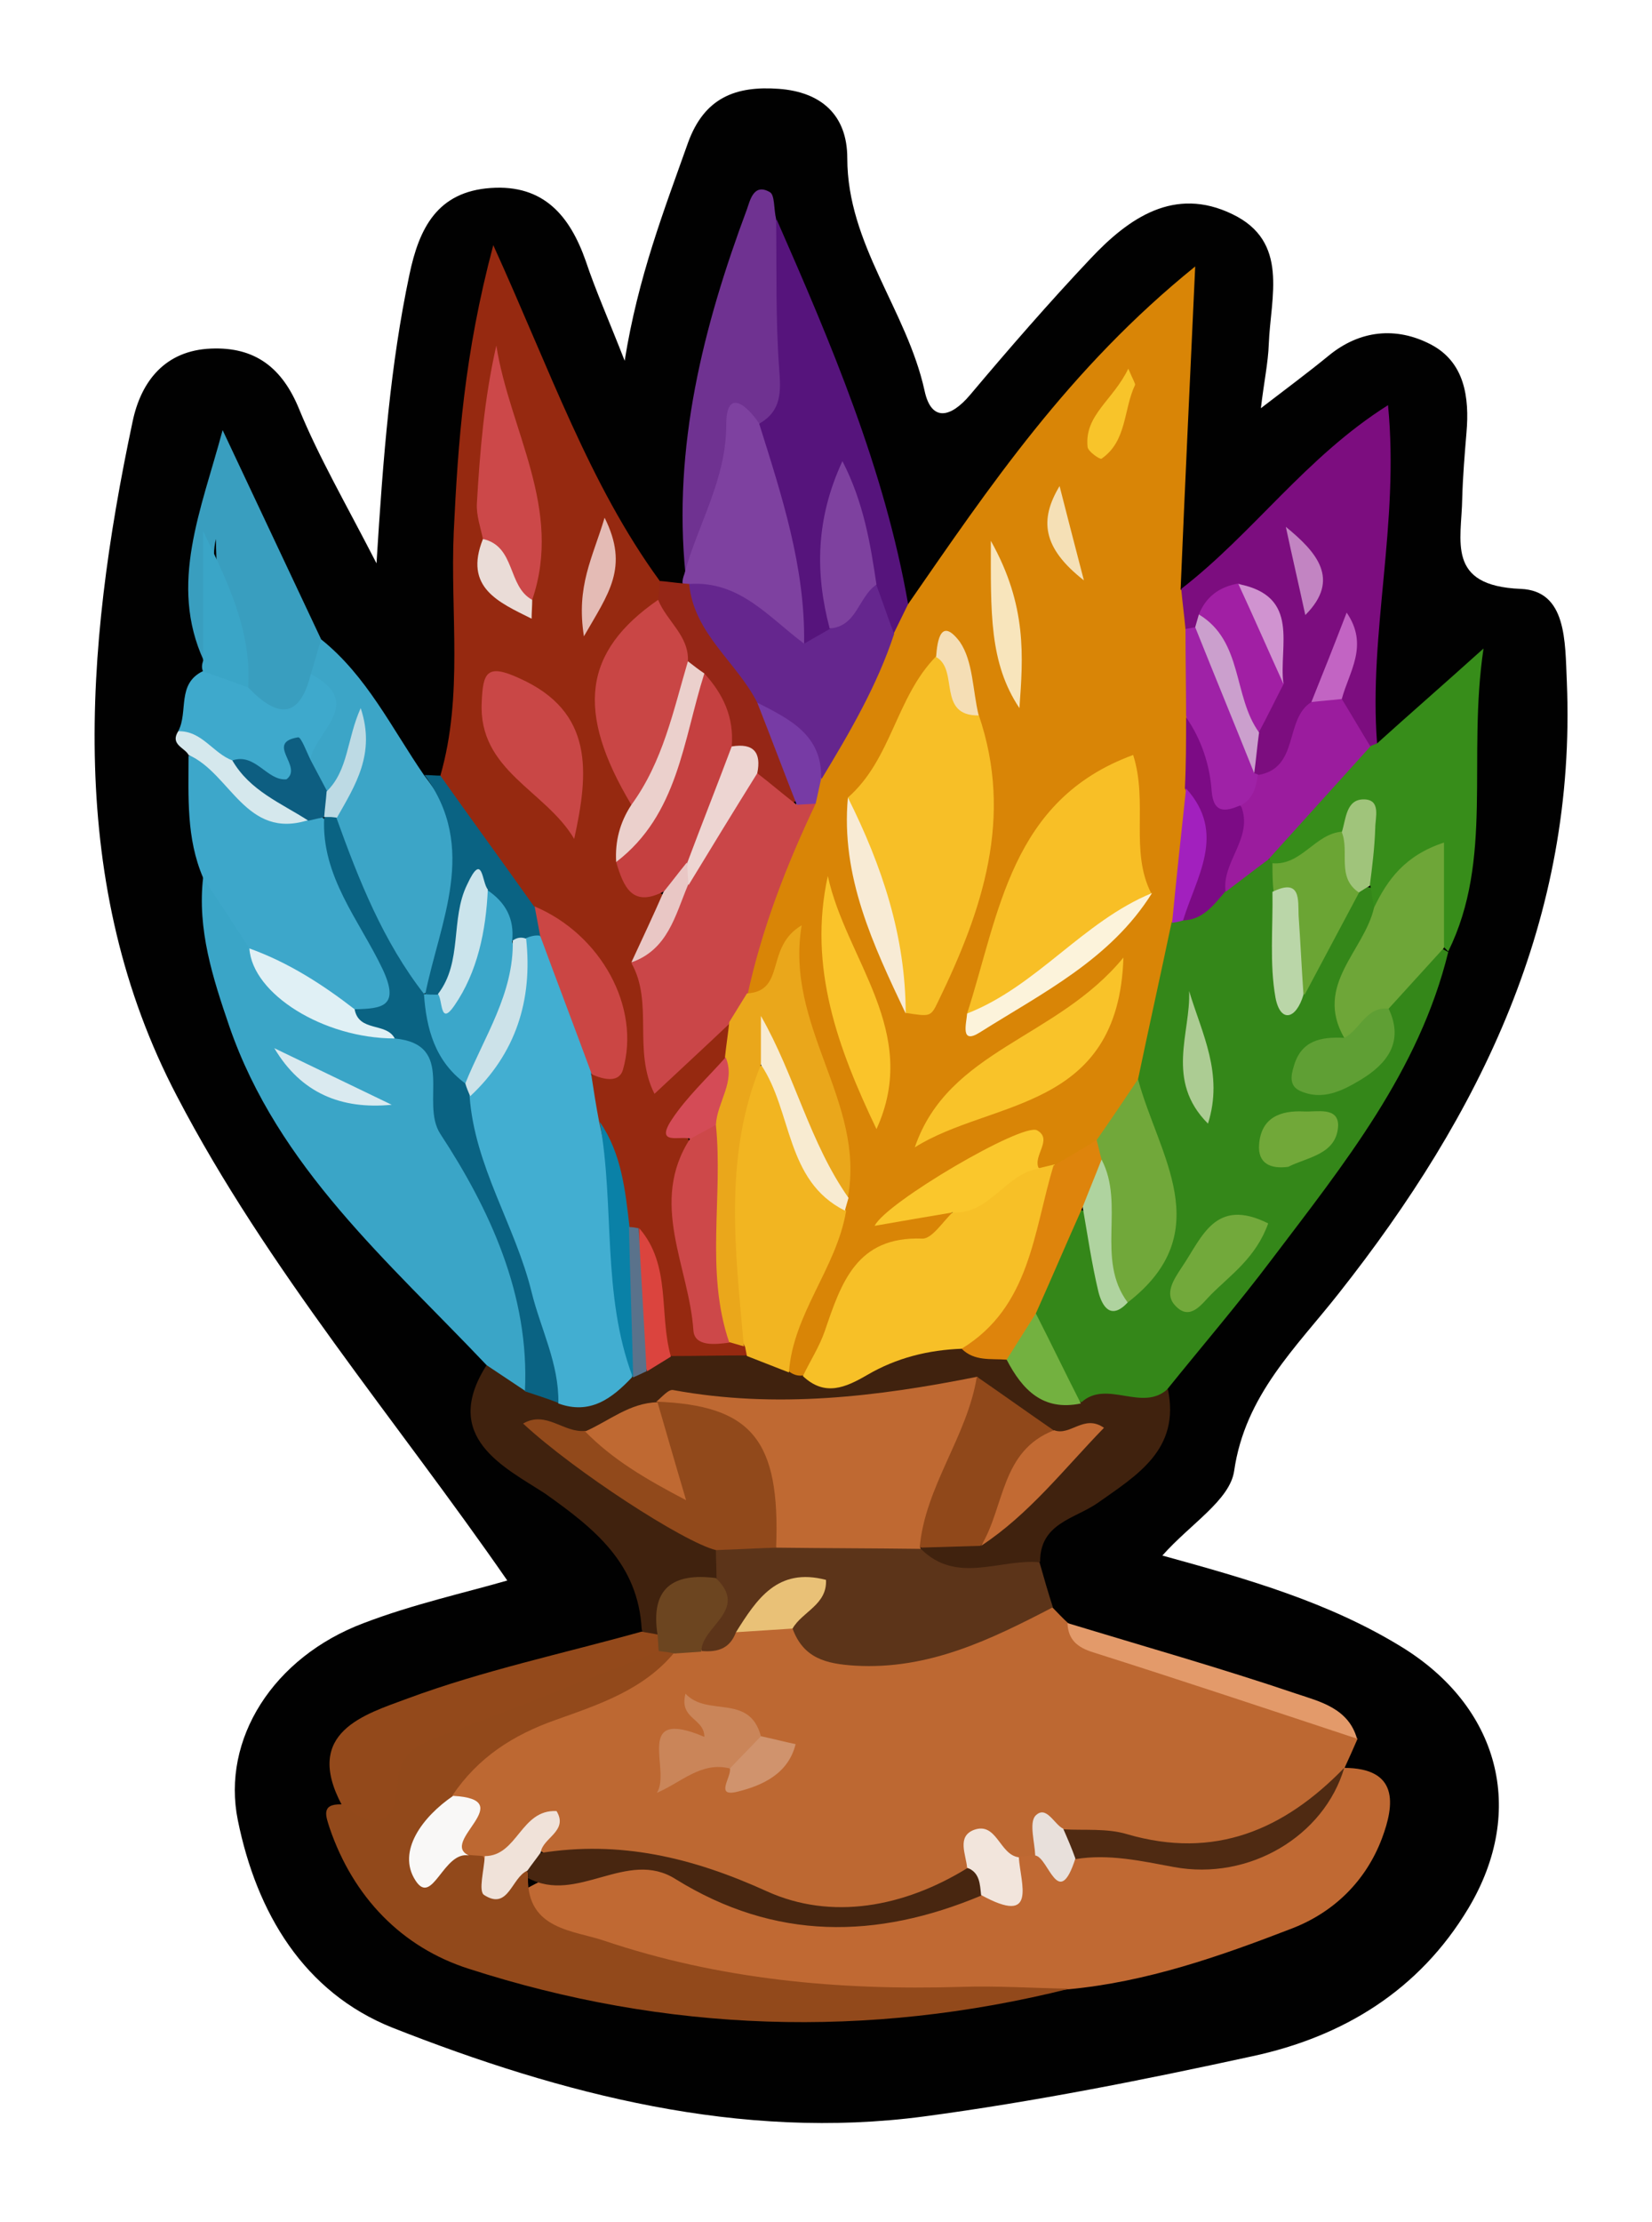 <?xml version="1.0" encoding="utf-8"?>
<!-- Generator: Adobe Illustrator 23.0.2, SVG Export Plug-In . SVG Version: 6.00 Build 0)  -->
<svg version="1.1" id="Camada_1" xmlns="http://www.w3.org/2000/svg" xmlns:xlink="http://www.w3.org/1999/xlink" x="0px" y="0px"
	 viewBox="0 0 27.16 36.52" style="enable-background:new 0 0 27.16 36.52;" xml:space="preserve">
<style type="text/css">
	.st0{fill:#010101;}
	.st1{fill:#D98506;}
	.st2{fill:#BD6832;}
	.st3{fill:#962910;}
	.st4{fill:#C06933;}
	.st5{fill:#348719;}
	.st6{fill:#92491B;}
	.st7{fill:#3AA5C7;}
	.st8{fill:#40220E;}
	.st9{fill:#7C0D7F;}
	.st10{fill:#5C3419;}
	.st11{fill:#3DA7CA;}
	.st12{fill:#3CA5C7;}
	.st13{fill:#56147C;}
	.st14{fill:#378D1A;}
	.st15{fill:#6F3291;}
	.st16{fill:#399EBF;}
	.st17{fill:#93491B;}
	.st18{fill:#7E41A0;}
	.st19{fill:#3EA9CC;}
	.st20{fill:#E39A6A;}
	.st21{fill:#0A6383;}
	.st22{fill:#952616;}
	.st23{fill:#D5E8ED;}
	.st24{fill:#F7BF27;}
	.st25{fill:#F7C027;}
	.st26{fill:#CA4648;}
	.st27{fill:#F8BF26;}
	.st28{fill:#F2B521;}
	.st29{fill:#65268E;}
	.st30{fill:#EAA71B;}
	.st31{fill:#F9C329;}
	.st32{fill:#71A83A;}
	.st33{fill:#FAC42A;}
	.st34{fill:#DE840C;}
	.st35{fill:#FAC72C;}
	.st36{fill:#9F22A7;}
	.st37{fill:#7C0B85;}
	.st38{fill:#F8EBD1;}
	.st39{fill:#FCF3DB;}
	.st40{fill:#F8EBD5;}
	.st41{fill:#F8E5BC;}
	.st42{fill:#773BA5;}
	.st43{fill:#A220BE;}
	.st44{fill:#F8C42A;}
	.st45{fill:#F5DEB5;}
	.st46{fill:#F5E0B6;}
	.st47{fill:#482610;}
	.st48{fill:#4F2A12;}
	.st49{fill:#CA8559;}
	.st50{fill:#6C4520;}
	.st51{fill:#E9C177;}
	.st52{fill:#F9F8F7;}
	.st53{fill:#F0E2D9;}
	.st54{fill:#F2E5DC;}
	.st55{fill:#D0936D;}
	.st56{fill:#E8E0DB;}
	.st57{fill:#42AED1;}
	.st58{fill:#C94645;}
	.st59{fill:#CC4849;}
	.st60{fill:#C94746;}
	.st61{fill:#C54040;}
	.st62{fill:#CB4644;}
	.st63{fill:#CD4849;}
	.st64{fill:#EBD0CC;}
	.st65{fill:#0A81A7;}
	.st66{fill:#DB443E;}
	.st67{fill:#EADCD7;}
	.st68{fill:#D44B56;}
	.st69{fill:#E4BBB5;}
	.st70{fill:#E9C7C5;}
	.st71{fill:#5A728B;}
	.st72{fill:#6EA638;}
	.st73{fill:#9B1C9E;}
	.st74{fill:#6BA534;}
	.st75{fill:#5F9F34;}
	.st76{fill:#72A93B;}
	.st77{fill:#71A839;}
	.st78{fill:#BAD6A8;}
	.st79{fill:#73B140;}
	.st80{fill:#ACCC93;}
	.st81{fill:#AFD39F;}
	.st82{fill:#A0C47B;}
	.st83{fill:#E0F0F5;}
	.st84{fill:#DAEAF0;}
	.st85{fill:#BF6932;}
	.st86{fill:#91491B;}
	.st87{fill:#90481A;}
	.st88{fill:#C26A33;}
	.st89{fill:#A11FA4;}
	.st90{fill:#CB9FCD;}
	.st91{fill:#C284C2;}
	.st92{fill:#C264C3;}
	.st93{fill:#D093D0;}
	.st94{fill:#0D5E81;}
	.st95{fill:#BDDAE4;}
	.st96{fill:#7E419F;}
	.st97{fill:#3BA7CA;}
	.st98{fill:#CCE2E9;}
	.st99{fill:#CBE4EC;}
	.st100{fill:#EDD5D2;}
</style>
<g>
	<path class="st0" d="M6.19,9.26C6.3,7.48,6.42,5.99,6.73,4.52c0.16-0.77,0.46-1.37,1.34-1.43c0.87-0.06,1.3,0.46,1.56,1.2
		C9.79,4.77,10,5.24,10.27,5.93c0.22-1.38,0.65-2.48,1.04-3.58c0.27-0.75,0.79-0.94,1.49-0.89c0.7,0.05,1.13,0.43,1.13,1.14
		c0,1.42,0.98,2.5,1.27,3.82c0.11,0.52,0.43,0.45,0.75,0.07c0.64-0.76,1.3-1.52,1.98-2.24c0.63-0.67,1.38-1.19,2.33-0.73
		c0.94,0.45,0.63,1.36,0.6,2.13c-0.01,0.31-0.08,0.63-0.13,1.06c0.43-0.33,0.78-0.59,1.11-0.86c0.52-0.43,1.12-0.48,1.68-0.19
		c0.56,0.29,0.64,0.87,0.59,1.45c-0.03,0.36-0.06,0.72-0.07,1.08c-0.01,0.7-0.27,1.44,0.96,1.49c0.76,0.03,0.73,0.86,0.76,1.53
		c0.16,3.89-1.42,7.1-3.75,10.05c-0.7,0.89-1.54,1.67-1.72,2.92c-0.07,0.48-0.72,0.87-1.18,1.39c1.42,0.39,2.74,0.77,3.93,1.5
		c1.6,0.98,2.07,2.68,1.1,4.3c-0.81,1.35-2.06,2.11-3.55,2.43c-1.79,0.39-3.6,0.75-5.4,0.99c-3.01,0.4-5.95-0.36-8.74-1.46
		C5,32.75,4.22,31.45,3.91,29.92c-0.27-1.33,0.58-2.68,2.07-3.24c0.81-0.31,1.67-0.5,2.36-0.7c-1.82-2.63-3.95-5.12-5.43-7.96
		C1.09,14.55,1.38,10.7,2.18,6.93c0.14-0.67,0.54-1.17,1.29-1.2c0.72-0.03,1.17,0.31,1.45,1C5.24,7.51,5.67,8.25,6.19,9.26z"/>
	<path class="st1" d="M14.93,9.93c1.33-1.92,2.64-3.87,4.72-5.55c-0.09,1.96-0.17,3.63-0.24,5.31c0.25,0.17,0.32,0.42,0.35,0.7
		c0.02,0.46,0.03,0.93,0.03,1.4c-0.01,0.4,0,0.79,0,1.19c0.05,0.73-0.14,1.43-0.23,2.14c-0.09,0.88-0.23,1.75-0.54,2.59
		c-0.2,0.43-0.38,0.88-0.8,1.17c-0.28,0.2-0.56,0.39-0.9,0.46c-0.11,0-0.21-0.02-0.31-0.08c-0.87-0.42-1.39,0.62-1.94,0.52
		c-0.41,0.01-0.17,0.21-0.22,0.06c-0.01-0.03,0.03-0.03,0.11-0.04c0.24-0.05,0.47-0.05,0.68,0.11c0.07,0.16,0.06,0.39-0.06,0.42
		c-1.28,0.29-1.57,1.56-2.36,2.35c-0.12,0.01-0.23-0.02-0.32-0.1c-0.32-1.04,0.56-1.75,0.72-2.66c0.03-0.11,0.07-0.22,0.1-0.32
		c0.15-0.54-0.15-0.99-0.31-1.46c-0.27-0.77-0.55-1.55-0.39-2.39c-0.14,0.36-0.14,0.9-0.78,0.66c-0.27-1.21,0.49-2.15,0.85-3.19
		c0.05-0.16,0.12-0.32,0.19-0.48c0.41-0.78,0.78-1.57,1.18-2.35C14.58,10.18,14.71,10,14.93,9.93z"/>
	<path class="st2" d="M17.3,26.42c0.09,0.09,0.17,0.18,0.26,0.26c0.87,0.67,1.99,0.65,2.96,1.06c0.61,0.26,1.25,0.45,1.8,0.84
		c-0.07,0.16-0.14,0.32-0.21,0.47c0,0.06-0.01,0.13-0.01,0.19c-0.69,1.11-1.74,1.39-2.96,1.31c-0.48-0.03-0.93-0.2-1.4-0.25
		c-0.19,0.12-0.66-0.66-0.61,0.2c-0.08,0.08-0.17,0.12-0.28,0.14c-0.44-0.12-0.81-0.05-1.06,0.38c-1.05,0.76-2.26,0.73-3.32,0.31
		c-1.1-0.42-2.15-0.75-3.32-0.62c-0.37-0.7-0.79,0.05-1.18-0.03c-0.11-0.01-0.21-0.05-0.3-0.11c-0.27-0.35-0.11-0.81-0.29-1.18
		c0.19-0.7,0.75-1.01,1.35-1.25c0.79-0.3,1.53-0.68,2.24-1.13c0.16-0.08,0.33-0.13,0.5-0.16c0.23-0.05,0.46-0.12,0.69-0.18
		c0.37-0.08,0.73-0.06,1.08,0.08c0.98,0.55,1.92,0.2,2.85-0.13C16.49,26.5,16.83,26.1,17.3,26.42z"/>
	<path class="st3" d="M7.24,12.75c0.38-1.32,0.16-2.67,0.22-4.01c0.07-1.46,0.17-2.91,0.65-4.71c0.94,2.07,1.58,3.93,2.73,5.51
		c0.07,0.09,0.1,0.19,0.08,0.31c-0.89,0.99-0.96,2.09-0.47,3.28c0.04,0.31-0.06,0.62-0.02,0.94c-0.01,0.34,0.27,0.47,0.48,0.65
		c0.17,0.43-0.18,0.79-0.15,1.21c0.05,0.42,0.1,0.85,0.12,1.36c0.44-0.12,0.66-0.64,1.13-0.52c0.13,0.13,0.17,0.28,0.15,0.46
		c-0.1,0.44-0.34,0.81-0.69,1.07c-0.27,0.2-0.2,0.36-0.08,0.57c0.06,1.04-0.26,2.18,0.69,3.01c0.1,0.07,0.18,0.16,0.23,0.27
		c0.01,0.14-0.04,0.24-0.16,0.32c-0.37,0.19-0.73,0.18-1.09-0.01c-0.59-0.54-0.43-1.35-0.72-2c-0.07-0.09-0.13-0.2-0.18-0.3
		c-0.24-0.53-0.35-1.1-0.5-1.66c-0.05-0.23-0.04-0.45,0.03-0.67c0.34-1.47,0.17-1.96-0.95-2.69C8.1,14.44,7.35,13.8,7.24,12.75z"/>
	<path class="st4" d="M16.75,30.52c0.09-0.01,0.18-0.02,0.27-0.02c0.36,0.06,0.68-0.13,1.01-0.21c1.24,0.24,2.45,0.46,3.54-0.51
		c0.25-0.22,0.38-0.46,0.52-0.72c0,0,0,0,0,0c0.91,0,0.84,0.6,0.63,1.16c-0.26,0.69-0.78,1.21-1.48,1.48
		c-1.19,0.46-2.39,0.88-3.68,1c-2.5,0.28-5,0.41-7.45-0.36c-0.65-0.2-1.46-0.3-1.57-1.23c0.95-0.55,1.92-0.81,2.96-0.24
		c1.38,0.75,2.78,0.82,4.21,0.18C16.14,31.01,16.52,30.9,16.75,30.52z"/>
	<path class="st5" d="M18.71,17.74c0.18-0.86,0.37-1.71,0.55-2.57c0.05-0.09,0.11-0.17,0.18-0.24c0.19-0.17,0.43-0.29,0.63-0.45
		c0.21-0.16,0.41-0.34,0.7-0.38c0.11,0.02,0.2,0.07,0.27,0.17c0.08,0.15,0.11,0.31,0.13,0.47c0.11,0.42-0.16,0.9,0.2,1.27
		c0.31-0.48,0.41-1.1,0.94-1.42c0.11-0.03,0.22-0.01,0.32,0.04c0.07,0.09,0.12,0.19,0.14,0.3c-0.09,0.75-0.61,1.38-0.59,2.16
		c-0.11,0.15-0.31,0.23-0.4,0.47c0.68-0.03,0.8-0.48,0.87-0.98c0.17-0.51,0.52-0.84,1.02-1.01c0.05,0.03,0.1,0.06,0.14,0.08
		c-0.48,1.96-1.72,3.49-2.9,5.05c-0.55,0.73-1.15,1.43-1.73,2.15c-0.41,0.63-0.98,0.31-1.5,0.26c-0.47-0.4-0.72-0.91-0.8-1.52
		c0.13-0.62,0.17-1.29,0.76-1.71c0.71,0,0.41,0.88,0.91,1.05c0.49-0.55,0.59-1.15,0.31-1.84C18.69,18.67,18.56,18.21,18.71,17.74z"
		/>
	<path class="st6" d="M8.68,30.87c-0.01,0.85,0.75,0.86,1.25,1.03c1.9,0.64,3.86,0.82,5.86,0.76c0.6-0.02,1.19,0.02,1.79,0.03
		c-3.32,0.83-6.63,0.72-9.88-0.33c-1.09-0.35-1.89-1.17-2.28-2.31c-0.06-0.19-0.15-0.4,0.19-0.39c0.07-0.03,0.18-0.04,0.21-0.1
		c1.18-1.82,3.27-1.84,5-2.58c0.11,0.03,0.2,0.09,0.27,0.18c-0.51,0.62-1.25,0.86-1.95,1.11c-0.71,0.25-1.28,0.62-1.7,1.24
		c0.01,0.34-0.52,0.83,0.26,0.98c0.08,0.01,0.16,0.01,0.24,0.02c0.14,0.26,0.35,0.25,0.59,0.16C8.65,30.69,8.7,30.76,8.68,30.87z"/>
	<path class="st7" d="M8,22.44c-1.61-1.7-3.43-3.25-4.23-5.57c-0.27-0.79-0.53-1.59-0.43-2.45c0.69-0.01,0.74,0.57,0.93,1.01
		c0.4,1.11,1.4,1.28,2.36,1.51c0.84,0.24,0.61,1.11,0.97,1.65c0.68,1.02,0.9,2.26,1.31,3.41c0.1,0.28,0.19,0.62-0.11,0.88
		C8.38,23.03,8.19,22.73,8,22.44z"/>
	<path class="st8" d="M8,22.44c0.21,0.14,0.42,0.28,0.63,0.42c0.21,0.1,0.39-0.04,0.59-0.06c0.3-0.03,0.59-0.08,0.85-0.24
		c0.04-0.03,0.09-0.05,0.13-0.07c0.09-0.05,0.17-0.09,0.27-0.13c0.18-0.07,0.37-0.15,0.57-0.07c0.42,0,0.83-0.01,1.25-0.01
		c0.31-0.11,0.5,0.09,0.69,0.27c0.07,0.05,0.14,0.07,0.22,0.06c0.88-0.16,1.65-0.75,2.59-0.69c0.28,0.05,0.55,0.14,0.8,0.25
		c0.43,0.24,0.75,0.64,1.19,0.88c0.42-0.38,1,0.17,1.42-0.22c0.21,1-0.51,1.42-1.16,1.88c-0.38,0.26-0.94,0.33-0.94,0.96
		c-0.64,0.48-1.29,0.55-1.95,0.03c-0.05-0.11-0.04-0.22,0.03-0.32c0.23-0.18,0.52-0.2,0.79-0.27c0.64-0.25,1.02-0.82,1.48-1.27
		c0.22-0.21-0.15-0.09-0.21-0.17c-0.57-0.07-0.87-0.63-1.41-0.75c-1.53,0.47-3.09,0.4-4.65,0.25c-0.1,0.04-0.21,0.08-0.32,0.11
		c-0.43,0.13-0.8,0.39-1.25,0.44c-0.04-0.15,0.01,0.11-0.11,0c-0.09-0.09-0.17,0-0.09,0.03c0.94,0.4,1.64,1.16,2.47,1.7
		c0.07,0.17,0.06,0.33-0.03,0.49c-0.44,0.24-0.74,0.64-1.06,1c-0.13,0.02-0.21-0.03-0.24-0.16c-0.06-1.08-0.77-1.65-1.59-2.23
		C8.3,24.12,7.24,23.63,8,22.44z"/>
	<path class="st9" d="M19.49,10.34c-0.02-0.22-0.05-0.44-0.07-0.66c1.18-0.91,2.05-2.17,3.4-3.02c0.19,1.95-0.32,3.74-0.18,5.56
		c-0.05,0.03-0.1,0.06-0.15,0.09c-0.4-0.12-0.51-0.44-0.58-0.79c0.01-0.39,0.21-0.72,0.26-1.1c-0.08,0.39-0.26,0.75-0.36,1.14
		c-0.31,0.44-0.26,1.13-0.94,1.3c-0.12-0.02-0.21-0.07-0.3-0.15c-0.12-0.21-0.13-0.43-0.07-0.65c0.09-0.3,0.28-0.58,0.32-0.9
		c0-0.46,0.03-0.92-0.42-1.22c-0.19,0.01-0.32,0.13-0.44,0.26c-0.06,0.07-0.13,0.14-0.21,0.2C19.65,10.43,19.56,10.42,19.49,10.34z"
		/>
	<path class="st10" d="M15.14,25.46c0.59,0.59,1.3,0.16,1.95,0.22c0.07,0.25,0.14,0.49,0.22,0.74c-1.02,0.53-2.04,1.03-3.25,0.96
		c-0.48-0.03-0.85-0.12-1.03-0.61c-0.07-0.11,0.17-0.47-0.22-0.32c-0.25,0.09-0.48,0.25-0.71,0.38c-0.1,0.27-0.3,0.33-0.56,0.31
		c-0.23-0.47,0.27-0.78,0.24-1.21c0-0.15-0.01-0.3-0.01-0.45c0.27-0.33,0.64-0.35,1.02-0.36C13.58,25.16,14.42,24.88,15.14,25.46z"
		/>
	<path class="st11" d="M4.1,15.59c-0.25-0.39-0.51-0.78-0.76-1.16C3.06,13.78,3.1,13.1,3.1,12.42c0.85-0.01,1.21,1.04,2.1,0.96
		c0.11,0.05,0.19,0.13,0.27,0.22c0.37,0.73,0.76,1.46,1.06,2.22c0.24,0.61,0.08,1.01-0.67,0.94C5.21,16.46,4.53,16.22,4.1,15.59z"/>
	<path class="st12" d="M5.28,10.51c0.75,0.6,1.16,1.46,1.69,2.23c0.96,1.26,0.98,2.07,0.11,3.54c-0.2,0.13-0.36,0.08-0.46-0.14
		c-0.42-0.87-1-1.67-1.21-2.63c0.07-0.59,0.63-0.99,0.51-1.52c-0.09,0.3-0.05,0.81-0.52,1.06c-0.27-0.04-0.39-0.22-0.45-0.46
		c-0.04-0.47,0.36-0.92,0.07-1.41C4.92,10.89,5.01,10.66,5.28,10.51z"/>
	<path class="st13" d="M14.93,9.93c-0.08,0.16-0.16,0.33-0.24,0.49c-0.32-0.1-0.43-0.37-0.48-0.67c-0.04-0.49-0.37-0.93-0.27-1.47
		c-0.35,0.7,0.06,1.42-0.15,2.1c-0.16,0.2-0.34,0.33-0.61,0.22c-0.44-1.19-0.73-2.42-0.83-3.68c0.21-0.66,0.04-1.33,0.08-1.99
		c0.02-0.46-0.07-0.96,0.34-1.32C13.66,5.64,14.54,7.7,14.93,9.93z"/>
	<path class="st14" d="M22.59,14.92c-0.02-0.12-0.04-0.24-0.06-0.36c-0.35-0.09,0.07-0.73-0.48-0.67c-0.36,0.19-0.65,0.6-1.13,0.3
		l-0.06-0.07c0.24-0.91,0.95-1.4,1.68-1.86c0,0,0.1-0.04,0.1-0.04c0.52-0.47,1.05-0.93,1.75-1.56c-0.27,1.82,0.17,3.46-0.58,4.98
		c0,0-0.07-0.07-0.07-0.07c-0.33-0.3-0.16-0.74-0.3-1.11C23.05,14.43,23.01,15.04,22.59,14.92z"/>
	<path class="st15" d="M12.76,3.6c0.01,0.82-0.01,1.64,0.05,2.46c0.03,0.38,0.04,0.69-0.32,0.9c-0.42,0.44-0.35,1.07-0.6,1.58
		c-0.17,0.34-0.16,0.78-0.62,0.9c-0.21-2.09,0.29-4.07,1.01-6c0.05-0.14,0.11-0.44,0.38-0.28C12.74,3.21,12.72,3.44,12.76,3.6z"/>
	<path class="st16" d="M5.28,10.51c-0.06,0.19-0.11,0.38-0.17,0.57c0.16,0.38,0.01,0.65-0.35,0.74c-0.4,0.1-0.67-0.14-0.86-0.48
		c-0.23-0.8-0.34-1.61-0.35-2.48c-0.17,0.67,0.42,1.42-0.2,2C2.77,9.6,3.31,8.38,3.66,7.07C4.2,8.22,4.74,9.36,5.28,10.51z"/>
	<path class="st17" d="M10.55,26.82c0.09,0.02,0.18,0.03,0.27,0.05c0.06,0.06,0.08,0.12,0.07,0.18c-0.02,0.06-0.03,0.09-0.05,0.09
		c-1.21,0.47-2.41,0.96-3.63,1.41c-0.41,0.15-0.65,0.3-0.68,0.81c-0.03,0.69-0.44,0.69-0.91,0.31C4.98,28.47,6,28.18,6.7,27.92
		C7.94,27.46,9.26,27.18,10.55,26.82z"/>
	<path class="st18" d="M11.25,9.44c0.22-0.82,0.69-1.55,0.69-2.46c0-0.61,0.34-0.32,0.54-0.02c0.37,1.18,0.76,2.36,0.74,3.62
		c-0.72,0.06-1.12-0.66-1.78-0.75c-0.1-0.06-0.17-0.14-0.22-0.25C11.22,9.54,11.23,9.49,11.25,9.44z"/>
	<path class="st19" d="M4.08,11.3c0.47,0.49,0.84,0.54,1.03-0.22c0.91,0.48,0.06,0.95-0.01,1.42c-0.3,0.84-0.81,0.42-1.28,0.21
		c-0.33-0.19-0.57-0.48-0.89-0.69c0.17-0.32-0.03-0.78,0.41-0.99C3.7,10.81,3.92,10.99,4.08,11.3z"/>
	<path class="st20" d="M22.31,28.58c-1.45-0.48-2.89-0.96-4.34-1.42c-0.26-0.08-0.41-0.21-0.42-0.48c1.25,0.38,2.52,0.74,3.76,1.16
		C21.7,27.97,22.17,28.08,22.31,28.58z"/>
	<path class="st21" d="M6.99,16.35c0.24-1.2,0.88-2.41-0.01-3.61c0.09,0,0.18,0.01,0.26,0.01c0.51,0.72,1.03,1.43,1.54,2.15
		c0.19,0.07,0.25,0.21,0.23,0.4c-0.05,0.1-0.13,0.17-0.24,0.21c-0.1,0.02-0.21,0.01-0.31-0.02c-0.25-0.14-0.36-0.41-0.54-0.61
		c-0.3,0.47-0.08,1.15-0.63,1.5c-0.05,0.01-0.11,0.03-0.16,0.04C7.09,16.39,7.04,16.37,6.99,16.35z"/>
	<path class="st22" d="M10.82,9.86c0.01-0.1,0.02-0.2,0.03-0.31c0.13,0.01,0.25,0.03,0.38,0.04c0,0,0.11,0.01,0.11,0.01
		c0.54,0.58,0.99,1.24,1.38,1.93c0.27,0.51,0.7,0.99,0.37,1.63c-0.36,0.27-0.49-0.07-0.68-0.25c-0.15-0.21-0.32-0.41-0.49-0.62
		c-0.2-0.35-0.27-0.76-0.52-1.08c-0.09-0.12-0.18-0.25-0.26-0.38C11.01,10.52,10.63,10.28,10.82,9.86z"/>
	<path class="st7" d="M4.08,11.3c-0.25-0.09-0.49-0.18-0.74-0.26c-0.03-0.06-0.02-0.12,0-0.18c0-0.71,0-1.42,0-2.13
		C3.74,9.56,4.14,10.37,4.08,11.3z"/>
	<path class="st23" d="M2.93,12.02c0.39-0.01,0.57,0.36,0.89,0.48c0.39,0.36,0.98,0.47,1.25,0.98c-1.03,0.33-1.28-0.77-1.97-1.07
		C3.04,12.29,2.79,12.24,2.93,12.02z"/>
	<path class="st24" d="M13.94,13.11c0.72-0.63,0.79-1.65,1.45-2.32c0.62,0.04,0.32,0.75,0.7,0.96c0.58,1.69,0.06,3.22-0.67,4.72
		c-0.12,0.25-0.13,0.24-0.53,0.18C14.65,15.46,14.2,14.31,13.94,13.11z"/>
	<path class="st25" d="M15.82,22.17c-0.56,0.02-1.08,0.15-1.56,0.43c-0.36,0.21-0.7,0.36-1.06,0.02c0.12-0.25,0.27-0.48,0.36-0.74
		c0.27-0.79,0.52-1.56,1.6-1.52c0.16,0.01,0.34-0.28,0.51-0.44c0.4-0.38,0.69-0.99,1.42-0.72c0.08-0.02,0.17-0.04,0.25-0.06
		C17.55,20.45,16.79,21.96,15.82,22.17z"/>
	<path class="st26" d="M12.45,12.71c0.22,0.17,0.43,0.35,0.65,0.52c0.1-0.08,0.21-0.08,0.31-0.02c-0.48,1.01-0.88,2.04-1.12,3.14
		c0.08,0.26-0.06,0.4-0.29,0.47c-0.39,0.37-0.78,0.73-1.24,1.16c-0.36-0.71-0.01-1.5-0.38-2.15c0.53-0.36,0.56-0.98,0.79-1.5
		C11.67,13.85,11.66,12.96,12.45,12.71z"/>
	<path class="st27" d="M15.9,16.66c0.53-1.64,0.71-3.51,2.73-4.25c0.25,0.79-0.06,1.58,0.3,2.28C17.96,15.41,17.16,16.38,15.9,16.66
		z"/>
	<path class="st28" d="M12.97,22.56c-0.23-0.09-0.46-0.18-0.69-0.27c-0.01-0.05-0.02-0.1-0.03-0.15c-0.78-1.51-0.63-3.02,0.04-4.52
		c0.56-0.35,0.68,0.15,0.82,0.47c0.26,0.61,0.49,1.23,0.8,1.82C13.75,20.85,13.04,21.59,12.97,22.56z"/>
	<path class="st29" d="M12.45,11.55c-0.34-0.67-1.04-1.13-1.12-1.95c0.83-0.06,1.31,0.55,1.89,0.98c0.14-0.08,0.28-0.16,0.42-0.24
		c0.34-0.15,0.21-0.81,0.77-0.72c0.1,0.27,0.19,0.54,0.29,0.8c-0.28,0.85-0.73,1.62-1.19,2.38C13.14,12.39,12.87,11.91,12.45,11.55z
		"/>
	<path class="st30" d="M12.51,17.5c-0.62,1.51-0.42,3.07-0.28,4.63c-0.08-0.02-0.17-0.05-0.25-0.07c-0.82-1.03-0.5-2.22-0.46-3.38
		c-0.09-0.51,0.41-0.83,0.4-1.31c0.02-0.19,0.05-0.38,0.07-0.57c0.1-0.16,0.19-0.31,0.29-0.47c0.65-0.04,0.29-0.76,0.9-1.12
		c-0.28,1.67,1.05,2.89,0.76,4.47c-0.86-0.7-0.98-1.73-1.29-2.7C12.62,17.14,12.71,17.38,12.51,17.5z"/>
	<path class="st31" d="M18.47,15.74c-0.08,2.54-2.18,2.33-3.43,3.12C15.59,17.25,17.37,17.08,18.47,15.74z"/>
	<path class="st32" d="M18.71,17.74c0.33,1.24,1.33,2.51-0.17,3.67c-0.67-0.65-0.41-1.54-0.63-2.31c-0.01-0.13,0.03-0.25,0.12-0.36
		C18.26,18.41,18.49,18.07,18.71,17.74z"/>
	<path class="st33" d="M14.41,18.56c-0.63-1.32-1.13-2.66-0.8-4.16C13.91,15.78,15.14,16.96,14.41,18.56z"/>
	<path class="st34" d="M18.03,18.74c0.03,0.11,0.05,0.21,0.08,0.32c0.04,0.32-0.02,0.59-0.31,0.78c-0.26,0.58-0.51,1.17-0.77,1.75
		c-0.11,0.29-0.04,0.68-0.48,0.76c-0.26-0.02-0.53,0.03-0.74-0.18c1.13-0.69,1.18-1.92,1.51-3.01
		C17.57,19.02,17.8,18.88,18.03,18.74z"/>
	<path class="st35" d="M17.08,19.21c-0.55,0.08-0.81,0.76-1.42,0.72c-0.41,0.07-0.83,0.14-1.28,0.22c0.18-0.38,2.43-1.7,2.67-1.57
		C17.32,18.73,16.97,19,17.08,19.21z"/>
	<path class="st36" d="M19.49,10.34c0.05-0.01,0.11-0.02,0.16-0.03c0.99,0.53,0.71,1.57,0.97,2.4l0.06,0.02
		c0.18,0.26,0.07,0.46-0.14,0.64c-0.48,0.26-0.74,0.1-0.83-0.43c-0.06-0.39-0.09-0.79-0.21-1.17C19.5,11.31,19.49,10.82,19.49,10.34
		z"/>
	<path class="st37" d="M19.5,11.79c0.25,0.36,0.39,0.78,0.42,1.21c0.03,0.38,0.23,0.34,0.47,0.24c0.58,0.59-0.01,0.97-0.25,1.42
		c-0.19,0.22-0.37,0.47-0.71,0.47c-0.08-0.73,0.46-1.44,0.05-2.17C19.5,12.57,19.5,12.18,19.5,11.79z"/>
	<path class="st38" d="M12.51,17.5c0-0.27,0-0.53,0-0.8c0.56,0.98,0.8,2.08,1.44,2.99c-0.02,0.07-0.04,0.14-0.06,0.21
		C12.91,19.41,13.03,18.27,12.51,17.5z"/>
	<path class="st39" d="M15.9,16.66c1.15-0.45,1.9-1.51,3.04-1.98c-0.68,1.09-1.8,1.64-2.83,2.29C15.78,17.18,15.89,16.82,15.9,16.66
		z"/>
	<path class="st40" d="M13.94,13.11c0.56,1.12,0.95,2.28,0.95,3.55C14.36,15.54,13.82,14.41,13.94,13.11z"/>
	<path class="st41" d="M16.76,11.64c-0.5-0.75-0.47-1.58-0.47-2.75C16.89,9.96,16.82,10.8,16.76,11.64z"/>
	<path class="st42" d="M12.45,11.55c0.53,0.27,1.07,0.53,1.05,1.25c-0.03,0.14-0.06,0.27-0.09,0.41c-0.11,0.01-0.21,0.01-0.31,0.02
		C12.88,12.67,12.67,12.11,12.45,11.55z"/>
	<path class="st43" d="M19.5,12.96c0.67,0.74,0.17,1.45-0.05,2.17c-0.06,0.02-0.12,0.03-0.18,0.04
		C19.34,14.44,19.42,13.7,19.5,12.96z"/>
	<path class="st44" d="M18.55,6.06c0.09,0.21,0.12,0.25,0.11,0.27c-0.19,0.4-0.13,0.92-0.55,1.21c-0.02,0.02-0.23-0.12-0.23-0.2
		C17.83,6.82,18.3,6.58,18.55,6.06z"/>
	<path class="st45" d="M16.09,11.76c-0.69,0.01-0.32-0.75-0.7-0.96c0.02-0.28,0.08-0.66,0.39-0.25C16,10.87,15.99,11.35,16.09,11.76
		z"/>
	<path class="st46" d="M17.42,7.99c0.11,0.43,0.22,0.86,0.4,1.55C17.13,9,17.09,8.54,17.42,7.99z"/>
	<path class="st47" d="M8.68,30.87c0.02-0.04,0.01-0.08-0.02-0.11c-0.1-0.23,0.02-0.3,0.22-0.3c1.31-0.21,2.5,0.07,3.73,0.63
		c1.06,0.48,2.25,0.26,3.29-0.38c0.29,0.04,0.35,0.21,0.23,0.45c-1.72,0.72-3.39,0.74-5.02-0.27C10.31,30.38,9.49,31.31,8.68,30.87z
		"/>
	<path class="st48" d="M22.1,29.06c-0.33,1.12-1.56,1.86-2.8,1.63c-0.54-0.1-1.07-0.22-1.62-0.13c-0.25-0.08-0.31-0.25-0.2-0.49
		c0.35,0.02,0.72-0.02,1.05,0.08C19.97,30.57,21.11,30.08,22.1,29.06z"/>
	<path class="st49" d="M12,29.07c-0.47-0.12-0.8,0.23-1.2,0.4c0.24-0.37-0.4-1.42,0.78-0.92c0-0.31-0.42-0.29-0.31-0.71
		c0.36,0.39,1.05-0.01,1.24,0.7C12.64,29.01,12.28,29.01,12,29.07z"/>
	<path class="st50" d="M10.83,27.14c-0.01-0.09-0.01-0.18-0.02-0.27c-0.12-0.77,0.26-1.02,0.96-0.93c0.55,0.53-0.24,0.79-0.24,1.21
		c-0.15,0.01-0.29,0.02-0.44,0.03C11.01,27.16,10.92,27.15,10.83,27.14z"/>
	<path class="st51" d="M12.1,26.83c0.34-0.54,0.68-1.07,1.48-0.86c0.02,0.41-0.39,0.52-0.55,0.8C12.72,26.79,12.41,26.81,12.1,26.83
		z"/>
	<path class="st52" d="M7.71,30.5c-0.42-0.08-0.6,0.85-0.88,0.41c-0.31-0.48,0.12-1.05,0.62-1.39C8.55,29.58,7.21,30.28,7.71,30.5z"
		/>
	<path class="st53" d="M8.89,30.45c-0.07,0.1-0.15,0.2-0.22,0.3c-0.26,0.11-0.31,0.66-0.71,0.4c-0.1-0.06,0-0.42,0.01-0.64
		c0.54,0,0.59-0.77,1.18-0.74C9.35,30.1,8.92,30.21,8.89,30.45z"/>
	<path class="st54" d="M16.13,31.15c-0.02-0.18-0.02-0.37-0.23-0.45c-0.02-0.22-0.17-0.51,0.11-0.62c0.38-0.14,0.42,0.41,0.74,0.45
		C16.78,30.97,17.06,31.66,16.13,31.15z"/>
	<path class="st55" d="M12,29.07c0.17-0.18,0.34-0.35,0.51-0.53c0.19,0.04,0.38,0.09,0.57,0.13c-0.12,0.49-0.55,0.68-0.95,0.78
		C11.74,29.55,12.03,29.21,12,29.07z"/>
	<path class="st56" d="M17.48,30.06c0.07,0.16,0.14,0.32,0.2,0.49c-0.28,0.87-0.44-0.02-0.66-0.05c-0.01-0.22-0.1-0.53,0-0.65
		C17.2,29.66,17.33,29.99,17.48,30.06z"/>
	<path class="st57" d="M8.65,15.42c0.07-0.03,0.15-0.05,0.22-0.04c0.75,0.59,0.9,1.4,0.85,2.28c0.04,0.26,0.08,0.52,0.13,0.78
		c0.29,1.39,0.79,2.74,0.54,4.2c-0.33,0.35-0.69,0.62-1.21,0.43c-0.55-1.65-1.22-3.27-1.65-4.96C8.08,17.27,8.19,16.28,8.65,15.42z"
		/>
	<path class="st58" d="M10.82,9.86c0.14,0.35,0.51,0.59,0.49,1.01c0.13,0.96,0.01,1.83-0.93,2.36C9.46,11.69,9.59,10.71,10.82,9.86z
		"/>
	<path class="st59" d="M7.94,8.86C7.9,8.67,7.83,8.47,7.84,8.28c0.05-0.86,0.12-1.72,0.32-2.6c0.22,1.4,1.1,2.68,0.59,4.18
		C8.25,9.71,8.07,9.31,7.94,8.86z"/>
	<path class="st60" d="M9.44,13.79c-0.47-0.8-1.58-1.12-1.52-2.25C7.94,11.06,8,10.9,8.54,11.15C9.77,11.7,9.68,12.7,9.44,13.79z"/>
	<path class="st61" d="M11.58,11.07c0.31,0.34,0.49,0.72,0.45,1.2c0.16,0.73-0.24,1.28-0.56,1.85c-0.24,0.12-0.22,0.51-0.55,0.53
		c-0.53,0.28-0.67-0.08-0.79-0.48C10.78,13.22,11.05,12.08,11.58,11.07z"/>
	<path class="st62" d="M9.73,17.66c-0.28-0.76-0.57-1.52-0.85-2.28c-0.03-0.16-0.06-0.32-0.09-0.48c1.09,0.46,1.75,1.66,1.45,2.69
		C10.17,17.81,9.91,17.74,9.73,17.66z"/>
	<path class="st63" d="M11.77,18.49c0.12,1.19-0.18,2.41,0.22,3.58c-0.23,0.03-0.57,0.07-0.59-0.2c-0.07-1.05-0.74-2.1-0.05-3.16
		C11.43,18.52,11.53,18.39,11.77,18.49z"/>
	<path class="st64" d="M11.58,11.07c-0.35,1.1-0.43,2.32-1.45,3.1c-0.02-0.34,0.06-0.65,0.25-0.94c0.52-0.71,0.69-1.55,0.93-2.36
		C11.4,10.94,11.49,11.01,11.58,11.07z"/>
	<path class="st65" d="M10.4,22.63c-0.51-1.36-0.29-2.81-0.54-4.19c0.36,0.52,0.42,1.13,0.49,1.73c0.33,0.82,0.4,1.64,0.07,2.47
		L10.4,22.63z"/>
	<path class="st66" d="M11.03,22.3c-0.13,0.08-0.26,0.16-0.39,0.24c-0.34-0.77-0.12-1.56-0.13-2.35
		C11.04,20.8,10.83,21.6,11.03,22.3z"/>
	<path class="st67" d="M7.94,8.86c0.54,0.12,0.4,0.78,0.81,1c0,0.1-0.01,0.21-0.01,0.31C8.2,9.9,7.62,9.66,7.94,8.86z"/>
	<path class="st68" d="M11.77,18.49c-0.14,0.08-0.28,0.15-0.42,0.23c-0.15-0.06-0.59,0.12-0.31-0.31c0.25-0.38,0.59-0.69,0.89-1.03
		C12.1,17.78,11.79,18.11,11.77,18.49z"/>
	<path class="st69" d="M9.6,10.46C9.47,9.63,9.74,9.18,9.94,8.51C10.35,9.33,10,9.76,9.6,10.46z"/>
	<path class="st70" d="M10.91,14.66c0.13-0.16,0.25-0.32,0.38-0.48c0.09,0.12,0.1,0.24,0.02,0.37c-0.21,0.5-0.33,1.06-0.93,1.27
		C10.56,15.43,10.74,15.05,10.91,14.66z"/>
	<path class="st71" d="M10.5,20.19c0.04,0.78,0.09,1.57,0.13,2.35c-0.07,0.03-0.14,0.07-0.22,0.1c-0.02-0.82-0.05-1.65-0.07-2.47
		C10.4,20.17,10.45,20.18,10.5,20.19z"/>
	<path class="st72" d="M22.59,14.92c0.22-0.46,0.51-0.86,1.15-1.07c0,0.6,0,1.16,0,1.73c-0.3,0.33-0.61,0.67-0.91,1
		c-0.22,0.2-0.3,0.61-0.73,0.48C21.6,16.19,22.43,15.63,22.59,14.92z"/>
	<path class="st73" d="M20.15,14.66c-0.07-0.5,0.47-0.89,0.25-1.42c0.2-0.11,0.25-0.29,0.28-0.5c0.69-0.11,0.43-0.92,0.88-1.2
		c0.16-0.14,0.32-0.15,0.5-0.05c0.16,0.26,0.31,0.52,0.47,0.78c-0.56,0.62-1.12,1.24-1.68,1.86C20.62,14.3,20.39,14.48,20.15,14.66z
		"/>
	<path class="st74" d="M20.92,14.19c0.48,0.04,0.7-0.49,1.15-0.52c0.38,0.25,0.24,0.64,0.28,0.99c-0.3,0.56-0.6,1.13-0.9,1.69
		c-0.63-0.42,0.02-1.24-0.51-1.69C20.92,14.51,20.92,14.35,20.92,14.19z"/>
	<path class="st75" d="M22.1,17.06c0.26-0.13,0.36-0.52,0.73-0.48c0.26,0.55-0.03,0.91-0.46,1.17c-0.3,0.18-0.63,0.35-1,0.18
		c-0.17-0.08-0.15-0.24-0.1-0.4C21.39,17.1,21.72,17.04,22.1,17.06z"/>
	<path class="st76" d="M20.85,20.11c-0.2,0.56-0.61,0.84-0.94,1.17c-0.15,0.15-0.34,0.44-0.58,0.19c-0.2-0.2-0.03-0.44,0.1-0.64
		C19.76,20.35,19.97,19.67,20.85,20.11z"/>
	<path class="st77" d="M21.18,19.18c-0.3,0.04-0.5-0.06-0.48-0.36c0.03-0.45,0.35-0.57,0.74-0.55c0.21,0.01,0.56-0.08,0.56,0.23
		C21.98,18.98,21.49,19.02,21.18,19.18z"/>
	<path class="st78" d="M20.92,14.66c0.47-0.23,0.42,0.13,0.43,0.39c0.03,0.43,0.05,0.87,0.08,1.3c-0.12,0.41-0.38,0.47-0.46,0.05
		C20.87,15.84,20.93,15.24,20.92,14.66z"/>
	<path class="st79" d="M16.55,22.35c0.16-0.25,0.32-0.51,0.48-0.76c0.25,0.49,0.49,0.99,0.74,1.48
		C17.15,23.2,16.81,22.85,16.55,22.35z"/>
	<path class="st80" d="M19.55,16.29c0.21,0.7,0.57,1.36,0.31,2.18C19.15,17.76,19.58,16.97,19.55,16.29z"/>
	<path class="st81" d="M17.8,19.84c0.1-0.26,0.21-0.52,0.31-0.78c0.39,0.74-0.1,1.64,0.43,2.35c-0.28,0.3-0.42,0.06-0.48-0.17
		C17.95,20.78,17.88,20.3,17.8,19.84z"/>
	<path class="st82" d="M22.34,14.67c-0.37-0.25-0.15-0.67-0.28-0.99c0.07-0.22,0.07-0.54,0.36-0.54c0.29,0,0.19,0.3,0.19,0.47
		c-0.01,0.32-0.05,0.64-0.09,0.95C22.47,14.59,22.4,14.63,22.34,14.67z"/>
	<path class="st21" d="M7.72,18.01c0.08,1.16,0.75,2.13,1.02,3.23c0.15,0.61,0.45,1.17,0.44,1.82C9,22.99,8.81,22.93,8.63,22.87
		c0.08-1.59-0.59-3.01-1.39-4.23c-0.34-0.52,0.27-1.47-0.75-1.57c-0.3-0.05-0.73,0.08-0.66-0.48c0.45-0.01,0.75-0.04,0.46-0.66
		c-0.38-0.8-1.01-1.52-0.96-2.49c0.03-0.02,0.07-0.04,0.1-0.06c0.03,0.02,0.07,0.04,0.1,0.06c0.37,1.03,0.77,2.04,1.45,2.91
		c0,0-0.01-0.02-0.01-0.02c0.38,0.39,0.53,0.92,0.81,1.37C7.8,17.82,7.78,17.92,7.72,18.01z"/>
	<path class="st83" d="M5.83,16.59c0.07,0.38,0.52,0.21,0.66,0.48c-1.17,0-2.34-0.73-2.39-1.48C4.74,15.82,5.3,16.18,5.83,16.59z"/>
	<path class="st84" d="M4.51,17.23c0.64,0.31,1.29,0.62,1.93,0.93C5.61,18.24,4.95,17.97,4.51,17.23z"/>
	<path class="st85" d="M15.14,25.46c-0.79-0.01-1.59-0.01-2.38-0.02c-0.35-1.05-0.72-2.09-1.97-2.4c0.09-0.07,0.2-0.21,0.28-0.19
		c1.69,0.31,3.35,0.11,5-0.22c0.29,1.14-0.41,1.94-0.94,2.81L15.14,25.46z"/>
	<path class="st86" d="M10.79,23.04c1.57,0.06,2.04,0.63,1.97,2.4c-0.33,0.01-0.66,0.03-0.99,0.04c-0.53-0.13-2.33-1.3-3.17-2.08
		c0.38-0.22,0.67,0.16,1.02,0.12c0.43,0.14,0.89,0.23,1.21,0.62c0-0.38-0.34-0.74-0.01-1.11L10.79,23.04z"/>
	<path class="st87" d="M15.12,25.44c0.09-1.01,0.78-1.82,0.94-2.81c0.42,0.29,0.84,0.59,1.26,0.88c-0.31,0.69-0.72,1.32-1.2,1.9
		C15.8,25.42,15.46,25.43,15.12,25.44z"/>
	<path class="st88" d="M16.13,25.41c0.39-0.64,0.32-1.56,1.2-1.9c0.27,0.1,0.49-0.27,0.82-0.04C17.49,24.15,16.92,24.89,16.13,25.41
		z"/>
	<path class="st85" d="M10.81,23.05c0.14,0.48,0.28,0.97,0.47,1.61c-0.67-0.35-1.21-0.67-1.66-1.13
		C10.01,23.36,10.35,23.06,10.81,23.05z"/>
	<path class="st89" d="M19.71,10.1c0.12-0.3,0.35-0.46,0.66-0.51c0.63,0.37,0.49,1.1,0.74,1.64c-0.14,0.27-0.27,0.54-0.41,0.8
		C20.01,11.58,20.25,10.64,19.71,10.1z"/>
	<path class="st90" d="M19.71,10.1c0.73,0.44,0.56,1.35,0.99,1.94c-0.03,0.22-0.05,0.45-0.08,0.67c-0.32-0.8-0.65-1.6-0.97-2.4
		C19.67,10.24,19.69,10.17,19.71,10.1z"/>
	<path class="st91" d="M21.14,8.66c0.5,0.41,0.91,0.86,0.32,1.45C21.35,9.6,21.24,9.13,21.14,8.66z"/>
	<path class="st92" d="M22.06,11.49c-0.17,0.02-0.33,0.03-0.5,0.05c0.19-0.47,0.38-0.95,0.58-1.47
		C22.51,10.61,22.18,11.04,22.06,11.49z"/>
	<path class="st93" d="M21.1,11.24c-0.25-0.55-0.49-1.1-0.74-1.64C21.39,9.8,21.02,10.62,21.1,11.24z"/>
	<path class="st94" d="M5.07,13.49C4.62,13.2,4.11,13,3.82,12.5c0.38-0.13,0.57,0.34,0.89,0.31c0.28-0.21-0.36-0.6,0.19-0.69
		c0.05-0.01,0.14,0.24,0.21,0.38c0.09,0.17,0.18,0.34,0.27,0.51c0.08,0.15,0.05,0.29-0.04,0.42c0,0,0,0,0,0
		C5.24,13.45,5.16,13.47,5.07,13.49z"/>
	<path class="st95" d="M5.33,13.43c0.01-0.14,0.03-0.28,0.04-0.42c0.36-0.35,0.33-0.86,0.56-1.37c0.25,0.75-0.09,1.27-0.39,1.8
		c0,0-0.1-0.01-0.1-0.01L5.33,13.43z"/>
	<path class="st96" d="M14.41,9.61c-0.3,0.2-0.32,0.69-0.77,0.72c-0.24-0.91-0.23-1.8,0.21-2.75C14.2,8.26,14.31,8.94,14.41,9.61z"
		/>
	<path class="st97" d="M7.65,17.81c-0.5-0.37-0.64-0.9-0.68-1.47c0.07,0.01,0.15,0.01,0.22,0.01c0.76-0.34,0.23-1.3,0.82-1.72
		c0.3,0.2,0.45,0.47,0.41,0.84C8.66,16.4,8.26,17.14,7.65,17.81z"/>
	<path class="st98" d="M7.65,17.81c0.31-0.77,0.8-1.48,0.78-2.35c0.07-0.05,0.14-0.06,0.22-0.03c0.11,1.01-0.17,1.89-0.92,2.59
		C7.7,17.95,7.67,17.88,7.65,17.81z"/>
	<path class="st99" d="M8.02,14.62c-0.03,0.68-0.17,1.36-0.55,1.91c-0.24,0.35-0.19-0.1-0.27-0.19c0.41-0.53,0.2-1.23,0.48-1.8
		C7.94,13.98,7.92,14.51,8.02,14.62z"/>
	<path class="st100" d="M11.32,14.55c-0.01-0.12-0.02-0.25-0.02-0.37c0.24-0.64,0.49-1.27,0.73-1.91c0.36-0.06,0.49,0.1,0.42,0.44
		C12.07,13.32,11.69,13.94,11.32,14.55z"/>
</g>
</svg>
